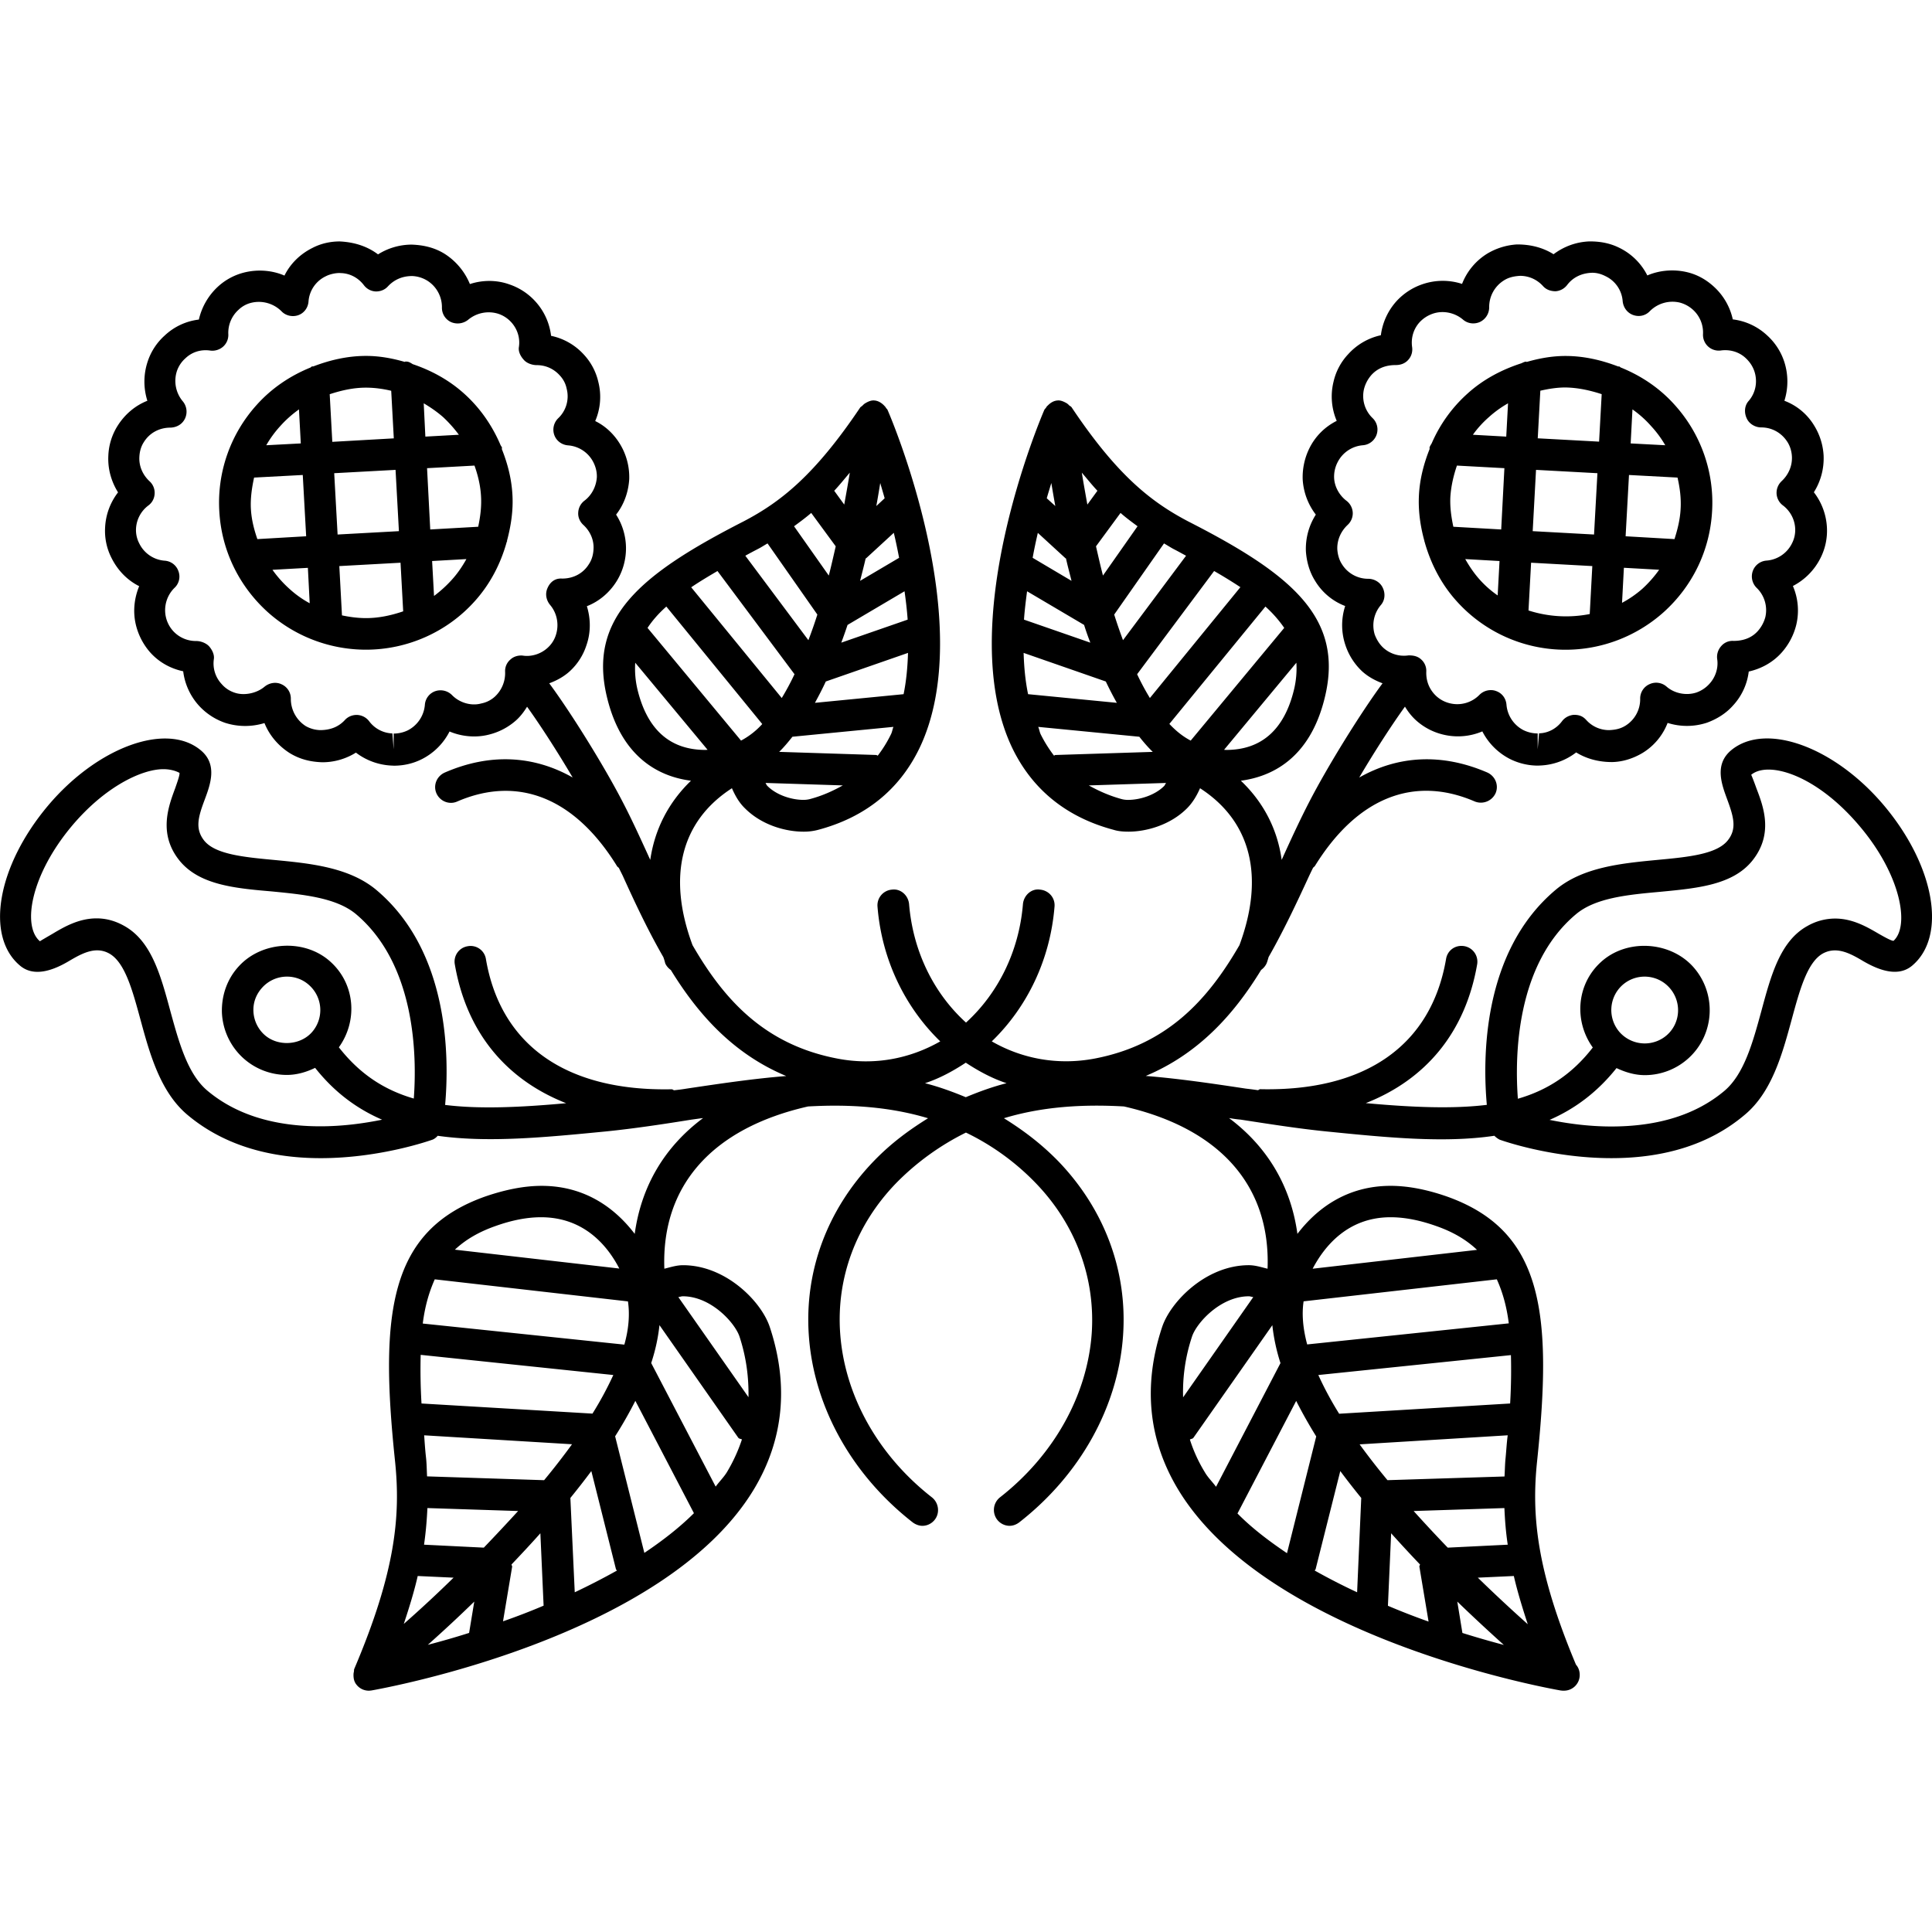 <svg xmlns="http://www.w3.org/2000/svg" width="190.811" height="190.811"><path d="M186.064 79.546c-4.89-5.8-11.703-8.269-15.095-5.443-1.681 1.416-.919 3.385-.39 4.832.651 1.766.98 2.926.049 4.08-1.108 1.364-3.946 1.632-6.941 1.912-3.459.332-7.368.694-10.054 2.962-7.276 6.123-7.197 16.7-6.789 21.23-3.337.407-7.276.256-11.953-.171 5.943-2.338 9.834-7.002 10.997-13.7a1.557 1.557 0 0 0-1.267-1.803c-.901-.152-1.668.427-1.803 1.267-1.461 8.525-7.952 13.092-18.347 12.86-.104 0-.146.085-.243.098-.402-.062-.798-.11-1.206-.158-3.215-.487-6.533-.98-9.864-1.249 5.213-2.186 8.708-6.07 11.393-10.467.226-.164.421-.384.542-.651.086-.207.135-.414.201-.628 1.498-2.63 2.789-5.379 4.013-8.037.128-.268.244-.512.378-.779.061-.061.134-.113.183-.18 4.152-6.71 9.742-8.973 15.783-6.366a1.601 1.601 0 0 0 2.058-.816c.341-.794-.036-1.69-.821-2.046-4.476-1.927-8.799-1.684-12.647.5 1.559-2.646 3.245-5.24 4.518-7.003.293.484.64.935 1.066 1.327a6.11 6.11 0 0 0 2.716 1.435 6.179 6.179 0 0 0 3.86-.317 6.267 6.267 0 0 0 2.74 2.731 6.186 6.186 0 0 0 2.758.648c.024 0 .244-.012.269-.012a6.236 6.236 0 0 0 3.501-1.291c.998.621 2.204.953 3.538.953h.023c1.023-.024 2.047-.338 2.99-.898a6 6 0 0 0 2.479-2.969 6.311 6.311 0 0 0 3.896-.024c.986-.362 1.888-.929 2.558-1.689a5.98 5.98 0 0 0 1.559-3.361c1.255-.28 2.399-.916 3.252-1.875a6.434 6.434 0 0 0 1.438-2.725 6.11 6.11 0 0 0-.329-3.848 6.261 6.261 0 0 0 2.716-2.743 5.967 5.967 0 0 0 .646-3.011 6.204 6.204 0 0 0-1.291-3.504 6.286 6.286 0 0 0 .962-3.629 6.268 6.268 0 0 0-.913-2.926 5.839 5.839 0 0 0-2.96-2.481 6.307 6.307 0 0 0-.018-3.867 6.045 6.045 0 0 0-1.693-2.594 6.03 6.03 0 0 0-3.386-1.577 6.148 6.148 0 0 0-1.851-3.215c-.792-.731-1.699-1.23-2.728-1.462-1.291-.292-2.68-.173-3.861.338a6.066 6.066 0 0 0-2.733-2.713c-.853-.429-1.814-.661-3.021-.648-1.285.058-2.49.5-3.508 1.267-.998-.63-2.204-.968-3.58-.968h-.036a6.458 6.458 0 0 0-2.936.91 6.105 6.105 0 0 0-2.484 2.987 6.174 6.174 0 0 0-3.86.015 6.165 6.165 0 0 0-2.606 1.681 6.18 6.18 0 0 0-1.553 3.374 6.086 6.086 0 0 0-3.221 1.867 5.86 5.86 0 0 0-1.455 2.73 6.108 6.108 0 0 0 .316 3.86 5.984 5.984 0 0 0-2.71 2.729 6.45 6.45 0 0 0-.651 3.038 6.306 6.306 0 0 0 1.297 3.492 6.269 6.269 0 0 0-.98 3.617c.073 1.084.384 2.095.907 2.923a5.927 5.927 0 0 0 2.972 2.487 6.155 6.155 0 0 0 .019 3.849 6.232 6.232 0 0 0 1.687 2.63c.591.524 1.267.886 1.985 1.154-2.156 2.92-5.396 8.144-7.234 11.703-.943 1.827-1.839 3.767-2.728 5.736-.42-3.023-1.778-5.666-4.031-7.818 2.911-.387 6.808-2.07 8.294-8.236 1.911-7.852-3.265-12.154-13.481-17.367-3.666-1.921-7.027-4.545-11.527-11.273-.061-.089-.161-.131-.237-.186-.079-.094-.131-.131-.229-.207-.325-.186-.648-.329-.962-.28h-.013-.012c-.374.048-.654.243-.91.499a.623.623 0 0 0-.161.204c-.052.076-.131.131-.174.225-.374.862-9.03 21.239-3.139 33.442 1.985 4.07 5.337 6.795 10.001 8.034.433.134.907.177 1.462.177 1.687 0 4.098-.618 5.79-2.326.561-.572.956-1.254 1.267-1.964 5.036 3.255 6.406 8.711 3.892 15.497-3.148 5.456-7.174 9.841-14.31 11.204-3.611.682-7.14.03-10.151-1.699 3.483-3.367 5.766-8.043 6.196-13.298.082-.874-.561-1.611-1.428-1.69-.847-.131-1.607.561-1.69 1.428-.386 4.689-2.469 8.83-5.623 11.704-3.172-2.874-5.236-7.015-5.623-11.704-.083-.874-.844-1.546-1.69-1.428a1.554 1.554 0 0 0-1.428 1.69c.423 5.255 2.725 9.931 6.196 13.298-3.029 1.729-6.546 2.399-10.157 1.699-7.139-1.363-11.161-5.748-14.309-11.204-2.518-6.786-1.148-12.242 3.891-15.497.311.71.697 1.41 1.267 1.964 1.69 1.708 4.083 2.326 5.791 2.326a5.47 5.47 0 0 0 1.446-.177c4.665-1.239 8.026-3.964 10.002-8.034 5.894-12.203-2.756-32.599-3.136-33.442-.042-.106-.131-.137-.167-.225-.049-.092-.119-.144-.167-.204-.25-.256-.548-.451-.91-.499h-.012-.012c-.308-.049-.648.094-.95.28-.113.07-.167.131-.268.231-.073.067-.149.106-.204.162-4.509 6.71-7.87 9.353-11.524 11.262-10.22 5.225-15.396 9.526-13.493 17.378 1.489 6.166 5.38 7.867 8.293 8.236-2.226 2.152-3.581 4.795-4.022 7.818-.892-1.952-1.778-3.909-2.731-5.736-1.839-3.559-5.087-8.783-7.246-11.703.73-.268 1.422-.643 2.009-1.172a5.959 5.959 0 0 0 1.668-2.594c.438-1.254.426-2.605.04-3.848 1.203-.466 2.238-1.34 2.941-2.47a6.166 6.166 0 0 0-.054-6.576c.767-.974 1.215-2.195 1.297-3.504a6.318 6.318 0 0 0-.648-2.987c-.6-1.202-1.546-2.183-2.712-2.749a6.02 6.02 0 0 0 .311-3.849 5.89 5.89 0 0 0-1.446-2.73 6.034 6.034 0 0 0-3.224-1.839 6.103 6.103 0 0 0-1.565-3.413 6.11 6.11 0 0 0-2.579-1.675c-1.23-.438-2.627-.438-3.873-.024a6.444 6.444 0 0 0-2.5-2.989c-.88-.542-1.903-.859-3.249-.907a6.254 6.254 0 0 0-3.325.965c-1.011-.768-2.29-1.209-3.784-1.279-.962 0-1.891.219-2.707.648-1.19.594-2.171 1.546-2.749 2.725-1.178-.512-2.558-.63-3.86-.332a5.954 5.954 0 0 0-2.731 1.443 6.343 6.343 0 0 0-1.863 3.233 5.943 5.943 0 0 0-3.373 1.574 5.952 5.952 0 0 0-1.69 2.591 6.267 6.267 0 0 0-.024 3.854c-1.206.475-2.235 1.349-2.944 2.481a5.962 5.962 0 0 0-.911 2.962c-.064 1.291.292 2.533.959 3.604a6.145 6.145 0 0 0-1.279 3.505 5.856 5.856 0 0 0 .648 2.999c.612 1.215 1.553 2.177 2.719 2.761-.49 1.185-.643 2.54-.317 3.854a6.399 6.399 0 0 0 1.428 2.713c.834.917 1.933 1.559 3.236 1.839a6.171 6.171 0 0 0 1.559 3.398 6.285 6.285 0 0 0 2.594 1.696 6.47 6.47 0 0 0 3.873.019c.478 1.196 1.352 2.243 2.506 2.974.91.554 1.939.862 3.23.898a6.246 6.246 0 0 0 3.297-.953 6.263 6.263 0 0 0 3.504 1.279c.024 0 .231.012.244.012.986 0 1.921-.219 2.768-.648a6.208 6.208 0 0 0 2.731-2.73c1.206.511 2.606.633 3.86.316a6.292 6.292 0 0 0 2.731-1.434c.423-.386.767-.843 1.066-1.328 1.267 1.763 2.944 4.345 4.503 6.991-3.849-2.183-8.181-2.426-12.638-.487-.786.356-1.16 1.251-.819 2.046.35.791 1.267 1.16 2.046.815 6.028-2.606 11.63-.356 15.783 6.366.048.088.131.125.191.192.125.256.25.5.381.767 1.203 2.658 2.493 5.407 4.01 8.038.079.207.131.401.191.627.131.28.326.487.551.651 2.704 4.396 6.171 8.281 11.396 10.468-3.334.268-6.652.767-9.877 1.248-.393.067-.804.116-1.196.158-.106-.024-.137-.098-.25-.098-10.37.214-16.879-4.323-18.337-12.86a1.53 1.53 0 0 0-1.803-1.266 1.535 1.535 0 0 0-1.267 1.802c1.16 6.698 5.051 11.362 10.994 13.7-4.683.427-8.628.585-11.953.171.399-4.536.487-15.107-6.789-21.229-2.701-2.263-6.61-2.631-10.06-2.963-2.999-.28-5.843-.548-6.945-1.912-.922-1.172-.606-2.313.061-4.079.536-1.446 1.279-3.435-.387-4.832-3.367-2.838-10.205-.344-15.089 5.443-5.026 5.968-6.241 12.906-2.78 15.811 1.352 1.146 3.215.512 4.82-.438 1.333-.791 2.661-1.498 3.998-.755 1.543.864 2.286 3.604 3.078 6.516.911 3.349 1.946 7.148 4.64 9.414 3.361 2.825 7.794 4.28 13.162 4.28 5.907 0 10.827-1.754 11.043-1.826.201-.08.375-.22.511-.384 4.963.706 10.601.158 16.654-.433 2.746-.28 5.581-.706 8.418-1.163.387-.049.755-.109 1.142-.152-3.791 2.825-6.104 6.704-6.753 11.436-1.927-2.533-4.89-4.743-9.198-4.743-1.72 0-3.583.371-5.553 1.047-9.499 3.361-10.464 11.479-8.917 26.172.548 5.328.073 10.838-4.022 20.471-.048.098-.024.207-.048.305-.021.109-.034.158-.034.256-.012.384.058.719.289 1.011h.012v.013c.305.383.752.584 1.209.584.094 0 .173-.012.268-.023 1.172-.207 28.933-5.188 37.774-19.882 2.923-4.871 3.458-10.267 1.571-15.978-.804-2.509-4.326-6.139-8.585-6.139-.63 0-1.23.195-1.839.348-.301-8.221 4.738-13.877 14.191-16.026 4.059-.231 8.056.024 11.853 1.163-1.863 1.156-3.678 2.479-5.398 4.274-4.561 4.749-6.829 10.839-6.375 17.208.5 7.026 4.241 13.736 10.264 18.438.283.207.624.335.95.335.454 0 .91-.207 1.221-.603.53-.676.393-1.668-.274-2.204-5.325-4.153-8.634-10.06-9.067-16.216-.387-5.468 1.571-10.729 5.514-14.809a25.499 25.499 0 0 1 6.908-5.006 24.153 24.153 0 0 1 6.909 5.006c3.93 4.08 5.879 9.341 5.514 14.809-.433 6.138-3.748 12.062-9.067 16.216a1.588 1.588 0 0 0-.268 2.204c.305.39.767.603 1.221.603.344 0 .667-.128.947-.335 6.028-4.701 9.767-11.411 10.26-18.438.451-6.363-1.814-12.459-6.369-17.208-1.72-1.767-3.534-3.118-5.398-4.274 3.796-1.151 7.792-1.395 11.859-1.163 9.45 2.155 14.485 7.806 14.182 16.026-.615-.146-1.206-.348-1.852-.348-4.244 0-7.758 3.63-8.573 6.139-1.894 5.736-1.352 11.106 1.571 15.978 8.841 14.693 36.596 19.675 37.776 19.882.092.012.171.023.269.023h.079a1.55 1.55 0 0 0 1.559-1.559c0-.384-.128-.742-.371-1.011-3.934-9.377-4.385-14.821-3.843-20.058 1.547-14.705.597-22.811-8.921-26.184-1.942-.676-3.812-1.047-5.541-1.047-4.299 0-7.271 2.21-9.206 4.743-.652-4.731-2.978-8.61-6.753-11.436.383.062.755.122 1.139.152 2.85.438 5.656.883 8.421 1.163 6.053.609 11.691 1.169 16.647.433.141.146.317.28.518.384.195.072 5.115 1.826 11.04 1.826 5.37 0 9.804-1.431 13.165-4.28 2.703-2.247 3.727-6.065 4.64-9.414.792-2.911 1.534-5.651 3.075-6.516 1.346-.73 2.673-.036 3.994.755 1.613.938 3.477 1.584 4.835.438 3.448-2.913 2.224-9.852-2.794-15.82zm-81.825-4.98c-.062 0-.101.061-.144.061a13.025 13.025 0 0 1-1.303-2.083c-.119-.231-.144-.511-.256-.755l9.989.975c.42.536.877 1.06 1.327 1.495l-9.613.307zm18.266-16.575l-8.938 10.948a24.531 24.531 0 0 1-1.261-2.35l7.605-10.193a48.917 48.917 0 0 1 2.594 1.595zm-21.409 6.491l8.117 2.825c.347.728.706 1.428 1.09 2.107l-8.766-.855c-.273-1.315-.398-2.674-.441-4.077zm.037-3.285c.063-.922.183-1.878.304-2.801l5.633 3.324c.183.597.39 1.172.615 1.751l-6.552-2.274zm3.093-11.219l-.843-.767c.146-.523.307-1.023.45-1.507.119.714.25 1.482.393 2.274zm1.011 5.163c.013.012.03 0 .043.012.161.731.362 1.474.548 2.213l-3.839-2.274c.148-.843.328-1.659.511-2.463l2.737 2.512zm22.566 12.958c-.95 3.958-3.221 5.967-6.698 5.967-.091 0-.134-.012-.213-.012l7.143-8.601a8.956 8.956 0 0 1-.232 2.646zm-.968-6.086l-9.237 11.131c-.743-.387-1.425-.923-2.107-1.647l9.487-11.591a11.98 11.98 0 0 1 1.857 2.107zm-9.694-7.128l-6.229 8.342a55.109 55.109 0 0 1-.87-2.53l4.92-7.027c.316.18.651.399.956.561.456.231.809.436 1.223.654zm-4.792-2.91l-3.416 4.868c-.25-.959-.469-1.939-.688-2.887l2.424-3.297c.566.497 1.12.902 1.68 1.316zm-3.964-3.505l-.993 1.364c-.194-1.096-.39-2.159-.548-3.154.518.606 1.048 1.267 1.541 1.79zm3.044 30.529a2.34 2.34 0 0 1-.646-.076c-1.218-.332-2.265-.804-3.251-1.352l7.636-.244c-.073.089-.104.18-.171.28-.937.953-2.465 1.392-3.568 1.392zm24.96-19.254c.396-.463.444-1.124.188-1.672-.256-.575-.853-.91-1.449-.91a3.04 3.04 0 0 1-2.612-1.474c-.256-.398-.401-.91-.438-1.434-.036-.91.341-1.775 1.018-2.411.347-.32.529-.768.505-1.23a1.575 1.575 0 0 0-.64-1.172c-.693-.536-1.169-1.389-1.199-2.262a3.094 3.094 0 0 1 .341-1.522 3.073 3.073 0 0 1 2.503-1.684 1.56 1.56 0 0 0 .956-2.682 3.016 3.016 0 0 1-.841-2.898c.135-.512.378-.959.719-1.352.585-.649 1.389-.987 2.399-.987h.012c.476 0 .914-.155 1.23-.511.316-.344.45-.804.384-1.267-.128-.904.14-1.8.755-2.469a3.192 3.192 0 0 1 1.291-.828c.998-.344 2.155-.113 2.978.584.463.402 1.12.487 1.681.231a1.6 1.6 0 0 0 .907-1.434 3.093 3.093 0 0 1 1.455-2.667c.414-.268.92-.411 1.596-.451.877 0 1.681.368 2.265 1.011.316.356.743.5 1.218.512.463-.024.89-.256 1.169-.624.555-.731 1.401-1.172 2.473-1.203.463 0 .901.125 1.327.344a2.976 2.976 0 0 1 1.681 2.466c.062.612.438 1.136 1.011 1.354.591.22 1.23.089 1.669-.368a3.149 3.149 0 0 1 2.953-.853 3.12 3.12 0 0 1 1.315.716 3.045 3.045 0 0 1 .986 2.414 1.555 1.555 0 0 0 1.766 1.602c.92-.125 1.827.155 2.466.767.39.369.664.78.835 1.267.353 1.047.134 2.18-.591 2.987-.384.46-.42 1.12-.165 1.671.244.56.847.907 1.443.907 1.06 0 2.021.539 2.594 1.456.256.405.408.91.433 1.428.043.91-.335 1.787-1.011 2.417-.341.32-.523.762-.505 1.225.023.459.249.897.621 1.172a3.057 3.057 0 0 1 1.218 2.286 2.891 2.891 0 0 1-.323 1.48 3.06 3.06 0 0 1-2.515 1.69 1.556 1.556 0 0 0-1.352 1.035 1.585 1.585 0 0 0 .384 1.656 3.065 3.065 0 0 1 .858 2.889 3.401 3.401 0 0 1-.731 1.364c-.572.648-1.382.986-2.398.986h-.013a1.468 1.468 0 0 0-1.224.524 1.598 1.598 0 0 0-.39 1.267c.134.865-.152 1.787-.779 2.463a3.133 3.133 0 0 1-1.261.84c-.986.329-2.174.113-2.965-.584a1.559 1.559 0 0 0-1.688-.231 1.545 1.545 0 0 0-.913 1.428 3.072 3.072 0 0 1-1.431 2.654c-.463.292-.95.424-1.639.451a3.01 3.01 0 0 1-2.253-.999c-.316-.344-.646-.512-1.224-.512-.45.037-.895.256-1.175.637-.548.73-1.376 1.172-2.266 1.19l-.134 1.571v-1.559c-.499 0-.962-.113-1.389-.317a3.117 3.117 0 0 1-1.692-2.509c-.049-.636-.438-1.16-1.035-1.364a1.389 1.389 0 0 0-.523-.088 1.57 1.57 0 0 0-1.121.475 3.063 3.063 0 0 1-2.898.828 3.017 3.017 0 0 1-1.346-.704c-.676-.624-1.035-1.47-.998-2.438a1.504 1.504 0 0 0-.518-1.203c-.348-.32-.798-.399-1.255-.386a3.034 3.034 0 0 1-2.472-.755c-.384-.356-.658-.804-.847-1.303a3.098 3.098 0 0 1 .616-2.928zm-65.528-3.349l7.608 10.193a25.57 25.57 0 0 1-1.261 2.35l-8.942-10.936c.768-.524 1.66-1.059 2.595-1.607zm10.698 10.911l8.12-2.825c-.043 1.403-.167 2.762-.436 4.077l-8.756.855c.369-.679.737-1.379 1.072-2.107zm7.24-12.215l-3.852 2.274c.186-.74.384-1.482.548-2.213.013-.012.031 0 .043-.012l2.737-2.518c.195.804.363 1.626.524 2.469zm-2.25-5.114c.143-.792.274-1.559.387-2.274.137.483.292.983.436 1.507l-.823.767zM83.706 61.72l5.629-3.324c.131.922.244 1.878.308 2.801l-6.555 2.274c.219-.585.423-1.16.618-1.751zm-5.444 11.043l9.977-.975c-.1.244-.131.524-.255.755a12.258 12.258 0 0 1-1.291 2.083c-.064 0-.101-.061-.143-.061l-9.597-.308c.447-.434.886-.958 1.309-1.494zm1.72 6.159c-.097.024-.304.076-.648.076-1.096 0-2.624-.438-3.559-1.392-.088-.101-.113-.191-.167-.28l7.63.244c-.99.555-2.038 1.03-3.256 1.352zm3.949-32.242c-.159.996-.356 2.059-.551 3.154l-.99-1.364c.494-.523 1.024-1.184 1.541-1.79zm-3.812 3.98l2.42 3.297c-.219.947-.436 1.928-.685 2.887l-3.431-4.868c.564-.415 1.118-.82 1.696-1.316zm-4.314 3.01l4.92 7.027a44.99 44.99 0 0 1-.886 2.53l-6.229-8.342c.417-.231.779-.423 1.224-.654.323-.161.654-.381.971-.561zm-9.995 6.236l9.472 11.603a7.688 7.688 0 0 1-2.095 1.635l-9.234-11.131c.459-.697 1.065-1.404 1.857-2.107zm-2.85 8.193c-.222-.938-.274-1.814-.222-2.646l7.146 8.601c-.088 0-.131.012-.213.012-3.499 0-5.749-2.009-6.711-5.967zm-12.556-2.956a1.485 1.485 0 0 0-.518 1.19 3.173 3.173 0 0 1-.992 2.451 2.783 2.783 0 0 1-1.358.691c-.999.28-2.165-.073-2.896-.828a1.606 1.606 0 0 0-1.644-.387 1.54 1.54 0 0 0-1.035 1.361 3.12 3.12 0 0 1-1.689 2.512c-.42.204-.904.316-1.392.316v1.559l-.125-1.571a2.997 2.997 0 0 1-2.29-1.197c-.28-.374-.703-.6-1.172-.63h-.085c-.426 0-.861.18-1.154.511-.594.643-1.397.987-2.433.987h-.011a3.026 3.026 0 0 1-1.428-.405 3.192 3.192 0 0 1-1.458-2.688 1.536 1.536 0 0 0-.91-1.428c-.551-.268-1.206-.155-1.684.231-.804.679-2.046.904-2.944.597a2.854 2.854 0 0 1-1.303-.865 2.978 2.978 0 0 1-.761-2.463c.063-.438-.168-.904-.46-1.242-.295-.332-.831-.536-1.279-.536a3.045 3.045 0 0 1-2.271-.975 3.052 3.052 0 0 1-.722-1.364 3.095 3.095 0 0 1 .846-2.913 1.521 1.521 0 0 0 .387-1.645 1.537 1.537 0 0 0-1.352-1.035 3.045 3.045 0 0 1-2.515-1.702 2.86 2.86 0 0 1-.323-1.458 3.048 3.048 0 0 1 1.215-2.289c.381-.28.6-.694.625-1.173a1.538 1.538 0 0 0-.5-1.221c-.679-.63-1.06-1.498-1.008-2.408.024-.536.167-1.035.436-1.452.56-.91 1.522-1.44 2.643-1.44.642-.027 1.172-.35 1.434-.91a1.596 1.596 0 0 0-.216-1.678 3.14 3.14 0 0 1-.594-2.986 2.95 2.95 0 0 1 .85-1.279c.648-.618 1.531-.898 2.469-.755.435.055.91-.088 1.251-.393a1.54 1.54 0 0 0 .512-1.208 3.062 3.062 0 0 1 .999-2.42c.387-.375.834-.6 1.303-.709a3.171 3.171 0 0 1 2.956.853c.417.438 1.084.582 1.663.375.575-.21.956-.743.999-1.352a3 3 0 0 1 1.708-2.488c.393-.207 1.029-.35 1.479-.313.904.024 1.72.462 2.274 1.184.28.375.7.606 1.172.63.463.012.911-.162 1.218-.511.609-.648 1.406-1.011 2.387-1.011h.012a3.08 3.08 0 0 1 1.471.45 3.086 3.086 0 0 1 1.455 2.667 1.555 1.555 0 0 0 .895 1.428 1.656 1.656 0 0 0 1.69-.222 3.168 3.168 0 0 1 2.987-.594c.499.167.919.45 1.26.816.63.682.91 1.592.768 2.484-.067.441.173.901.475 1.233.292.35.84.536 1.285.536.889 0 1.689.362 2.274 1.011.35.374.588.815.691 1.339a2.98 2.98 0 0 1-.84 2.896 1.576 1.576 0 0 0-.387 1.656c.207.582.743.974 1.358 1.023a3.059 3.059 0 0 1 2.515 1.696c.231.463.347.962.329 1.453-.061.91-.505 1.766-1.208 2.301-.375.28-.606.707-.63 1.172-.036.463.155.91.5 1.23.679.621 1.06 1.483 1.011 2.375-.024.561-.17 1.072-.444 1.483-.554.911-1.513 1.446-2.661 1.446-.685-.048-1.172.332-1.428.911-.262.551-.162 1.194.237 1.684.691.807.911 1.939.579 2.975a2.85 2.85 0 0 1-.816 1.267c-.661.612-1.623.911-2.475.767-.415-.033-.872.077-1.207.397zm-18.77 46.095c-4.619 0-8.379-1.182-11.167-3.532-1.946-1.644-2.804-4.798-3.641-7.843-.959-3.556-1.876-6.929-4.558-8.418-.886-.5-1.796-.743-2.731-.743-1.75 0-3.206.841-4.345 1.522-.462.271-1.172.679-1.248.739-1.778-1.494-.91-6.551 3.172-11.41 3.249-3.858 6.884-5.587 9.024-5.587.691 0 1.261.183 1.589.368.031.244-.255 1.011-.429 1.522-.667 1.79-1.689 4.509.429 7.14 1.946 2.387 5.407 2.73 9.079 3.041 3.142.308 6.378.612 8.342 2.238 5.906 4.972 6.031 14.008 5.718 18.222-2.935-.853-5.337-2.424-7.401-5.061 1.866-2.594 1.629-6.211-.804-8.427-2.5-2.302-6.759-2.095-9.061.408-1.166 1.254-1.738 2.898-1.684 4.615a6.453 6.453 0 0 0 2.077 4.445 6.422 6.422 0 0 0 4.335 1.687c.977 0 1.933-.28 2.792-.7 1.921 2.43 4.141 4.049 6.616 5.121-1.719.348-3.814.653-6.104.653zm-5.529-9.049a3.32 3.32 0 0 1-1.075-2.29c-.043-.876.262-1.698.868-2.362a3.3 3.3 0 0 1 2.451-1.083c.822 0 1.607.304 2.208.864a3.302 3.302 0 0 1 .216 4.664c-1.185 1.291-3.38 1.382-4.668.207zm44.576 44.634l-6.366-12.203c.423-1.278.685-2.521.816-3.744l7.782 11.118c.101.128.244.098.362.171a16.058 16.058 0 0 1-1.492 3.245c-.317.511-.761.938-1.102 1.413zm-27.742-20.472l19.08 2.18c.192 1.303.076 2.733-.356 4.269l-19.909-2.082c.22-1.76.643-3.149 1.185-4.367zm17.634 9.45a33.687 33.687 0 0 1-2.058 3.812l-16.885-.999a55.853 55.853 0 0 1-.082-4.804l19.025 1.991zm-6.835 10.388l-11.56-.377c-.031-.628-.037-1.255-.098-1.815-.094-.815-.134-1.485-.188-2.24l14.602.883a71.222 71.222 0 0 1-2.756 3.549zm-5.955 6.662l-5.903-.292c.186-1.304.28-2.484.332-3.617l8.958.292a214.285 214.285 0 0 1-3.387 3.617zm-6.528 2.801l3.541.164a122.895 122.895 0 0 1-4.917 4.567c.56-1.68 1.047-3.282 1.376-4.731zm5.587 2.526l-.511 3.094a77.837 77.837 0 0 1-4.077 1.176 140.44 140.44 0 0 0 4.588-4.27zm3.678-3.665c.95-.999 1.902-2.016 2.85-3.081l.319 7.148a62.073 62.073 0 0 1-4.01 1.547l.904-5.407c0-.067-.063-.128-.063-.207zm5.812-6.57a78.085 78.085 0 0 0 2.07-2.655l2.433 9.694c.012.049.067.073.094.134a69.289 69.289 0 0 1-4.165 2.144l-.432-9.317zm4.42-6.089a42.122 42.122 0 0 0 1.998-3.502l5.785 11.095c-1.428 1.425-3.118 2.728-4.896 3.922l-2.887-11.515zM48.931 121.09c1.617-.579 3.124-.871 4.503-.871 4.259 0 6.573 2.825 7.73 5.066l-16.237-1.863c1.056-.993 2.371-1.759 4.004-2.332zm24.112 10.936c.679 2.082.91 4.049.88 5.967l-6.929-9.889c.137-.012.301-.078.438-.078 2.786 0 5.167 2.63 5.611 4zm74.788-5.675c.548 1.218.962 2.606 1.182 4.348l-19.912 2.082c-.408-1.522-.548-2.953-.353-4.256l19.083-2.174zm-28.821 19.077a14.754 14.754 0 0 1-1.491-3.246c.104-.091.262-.061.347-.182l7.794-11.119a18.95 18.95 0 0 0 .804 3.744L120.1 146.84c-.358-.492-.797-.906-1.09-1.412zm9.006-7.069a45.632 45.632 0 0 0 1.979 3.507l-2.887 11.533c-1.771-1.193-3.465-2.473-4.89-3.922l5.798-11.118zm1.918 16.623l2.437-9.694a79.67 79.67 0 0 0 2.07 2.655l-.408 9.316a61.295 61.295 0 0 1-4.184-2.144c.006-.066.073-.084.085-.133zm13.05-2.131a146.815 146.815 0 0 1-3.367-3.617l8.963-.292c.049 1.133.134 2.313.329 3.617l-5.925.292zm5.711-8.842c-.061.572-.066 1.2-.104 1.814l-11.557.365a69.9 69.9 0 0 1-2.753-3.538l14.627-.895c-.103.756-.134 1.439-.213 2.254zm-11.301 7.423a140.195 140.195 0 0 0 2.85 3.081c0 .079-.073.134-.062.207l.908 5.432a68.926 68.926 0 0 1-4.014-1.56l.318-7.16zm6.533 6.746a174.997 174.997 0 0 0 4.598 4.281 93.782 93.782 0 0 1-4.092-1.182l-.506-3.099zm2.029-2.362l3.556-.164c.329 1.443.815 3.051 1.376 4.762a152.52 152.52 0 0 1-4.932-4.598zm3.19-17.202l-16.886 1.012a33.266 33.266 0 0 1-2.058-3.824l19.022-1.967c.037 1.43.026 3.001-.078 4.779zm-25.806-10.588c.134 0 .292.066.438.078l-6.93 9.901a17.289 17.289 0 0 1 .877-5.991c.44-1.358 2.826-3.988 5.615-3.988zm13.999-7.807c1.388 0 2.886.292 4.512.871 1.638.572 2.953 1.339 4.024 2.35l-16.233 1.863c1.182-2.253 3.495-5.084 7.697-5.084zm-45.982-13.238c1.428-.469 2.755-1.188 4.028-2.027 1.272.84 2.612 1.559 4.028 2.027-1.373.348-2.713.834-4.028 1.383-1.322-.549-2.664-1.035-4.028-1.383zm95.651-14.06c-.256-.013-.944-.408-1.425-.679-1.169-.683-2.594-1.522-4.342-1.522a5.54 5.54 0 0 0-2.728.73c-2.691 1.483-3.599 4.856-4.562 8.431-.834 3.045-1.687 6.199-3.641 7.855-2.789 2.35-6.546 3.52-11.168 3.52-2.289 0-4.384-.305-6.102-.652 2.467-1.071 4.695-2.709 6.613-5.115.883.414 1.814.695 2.795.695a6.423 6.423 0 0 0 4.335-1.688c2.606-2.387 2.777-6.454.391-9.061-2.302-2.502-6.559-2.728-9.073-.408-2.417 2.211-2.655 5.834-.792 8.428-2.033 2.631-4.463 4.214-7.398 5.061-.316-4.202-.188-13.238 5.718-18.207 1.942-1.653 5.194-1.945 8.337-2.231 3.671-.351 7.143-.67 9.085-3.057 2.125-2.631 1.126-5.325.426-7.146-.177-.5-.469-1.267-.523-1.352 1.656-1.385 6.375-.07 10.704 5.063 4.099 4.832 4.969 9.883 3.35 11.335zm-27.011 9.061a3.318 3.318 0 0 1 .207-4.664 3.3 3.3 0 0 1 2.217-.864c.919 0 1.809.377 2.447 1.083 1.218 1.34 1.146 3.423-.194 4.652a3.32 3.32 0 0 1-2.229.864 3.33 3.33 0 0 1-2.448-1.071z"/><path d="M140.676 53.439c0 .049.036.076.036.125.603 2.107 1.607 4.089 3.117 5.772a14.443 14.443 0 0 0 10.79 4.835c3.562 0 7.003-1.318 9.67-3.693 2.887-2.594 4.598-6.146 4.805-10.02a14.386 14.386 0 0 0-3.678-10.449c-1.474-1.659-3.307-2.889-5.322-3.705-.079-.024-.122-.112-.188-.112h-.092-.006c-1.662-.637-3.397-1.035-5.2-1.035-1.31 0-2.582.231-3.818.587-.03 0-.042-.027-.066-.027-.226.015-.359.134-.53.183-1.937.636-3.738 1.595-5.261 2.975a14.117 14.117 0 0 0-3.531 4.905c-.073.146-.201.283-.22.475 0 .037.019.052.019.076-.572 1.428-.975 2.95-1.06 4.546-.085 1.559.134 3.081.536 4.545l-.001.017zm25.306-3.154c-.055 1.02-.298 1.994-.603 2.959l-4.828-.28.334-6.053 4.793.256c.232 1.008.371 2.055.304 3.118zm-8.549 2.506l-6.059-.332.329-6.053 6.064.329-.334 6.056zm-9.17-.499l-4.726-.268c-.207-.974-.347-1.958-.292-2.987.073-1.06.316-2.082.646-3.054l4.688.256-.316 6.053zm-3.55 2.925l3.385.192-.183 3.398a9.926 9.926 0 0 1-1.76-1.547c-.572-.633-1.034-1.327-1.442-2.043zm6.247 5.075l.256-4.716 6.046.332-.255 4.737a12.12 12.12 0 0 1-6.047-.353zm9.238-.754l.183-3.462 3.483.195a11.852 11.852 0 0 1-1.656 1.875 10.69 10.69 0 0 1-2.01 1.392zm4.268-15.564l-3.416-.18.177-3.361a10.446 10.446 0 0 1 1.863 1.671c.524.566.993 1.203 1.376 1.87zm-6.278-5.045l-.256 4.689-6.059-.329.256-4.701c.804-.183 1.632-.32 2.473-.32 1.242.019 2.441.286 3.586.661zm-9.249.904l-.177 3.288-3.294-.183c.444-.624.968-1.203 1.577-1.739a10.69 10.69 0 0 1 1.894-1.366zM49.585 44.266c-.012-.144-.131-.231-.173-.365-.816-1.891-2-3.617-3.581-5.033-1.477-1.33-3.215-2.277-5.063-2.901-.204-.122-.387-.256-.633-.256h-.101c-.024 0-.04.027-.076.027-1.227-.356-2.5-.587-3.809-.587-1.802 0-3.541.399-5.2 1.035h-.1c-.088 0-.131.088-.186.113-2.009.816-3.842 2.046-5.325 3.705a14.397 14.397 0 0 0-3.681 10.449c.207 3.873 1.927 7.426 4.807 10.02a14.548 14.548 0 0 0 9.673 3.693c4.113 0 8.05-1.754 10.781-4.823 1.507-1.684 2.524-3.666 3.118-5.785 0-.049.049-.076.049-.125 0-.012-.012-.012-.012-.024.387-1.458.63-2.986.536-4.545-.088-1.598-.481-3.105-1.06-4.545.012-.014.036-.028.036-.053zm-24.804 6.019c-.061-1.063.095-2.11.313-3.118l4.808-.256.335 6.053-4.819.28c-.335-.965-.579-1.939-.637-2.959zm8.226-3.55l6.059-.329.332 6.053-6.056.332-.335-6.056zm9.171-.496l4.683-.256c.35.972.593 1.994.648 3.054.058 1.023-.073 2.007-.28 2.987l-4.737.268-.314-6.053zm3.142-3.301l-3.31.183-.162-3.288c.661.387 1.322.843 1.921 1.367a13.092 13.092 0 0 1 1.551 1.738zm-6.683-4.344l.256 4.7-6.074.344-.256-4.704c1.166-.381 2.344-.648 3.58-.648.859.001 1.69.119 2.494.308zm-9.11 1.839l.18 3.361-3.41.18a10.63 10.63 0 0 1 1.379-1.888c.56-.63 1.191-1.181 1.851-1.653zm-2.618 15.844l3.498-.195.18 3.498a10.005 10.005 0 0 1-2.006-1.428 11.321 11.321 0 0 1-1.672-1.875zm6.865 4.5l-.262-4.868 6.046-.332.262 4.801c-1.172.399-2.399.669-3.666.669-.808 0-1.6-.106-2.38-.27zm9.092-1.918l-.189-3.45 3.386-.192c-.405.728-.88 1.428-1.44 2.043-.542.6-1.13 1.13-1.757 1.599z"/></svg>